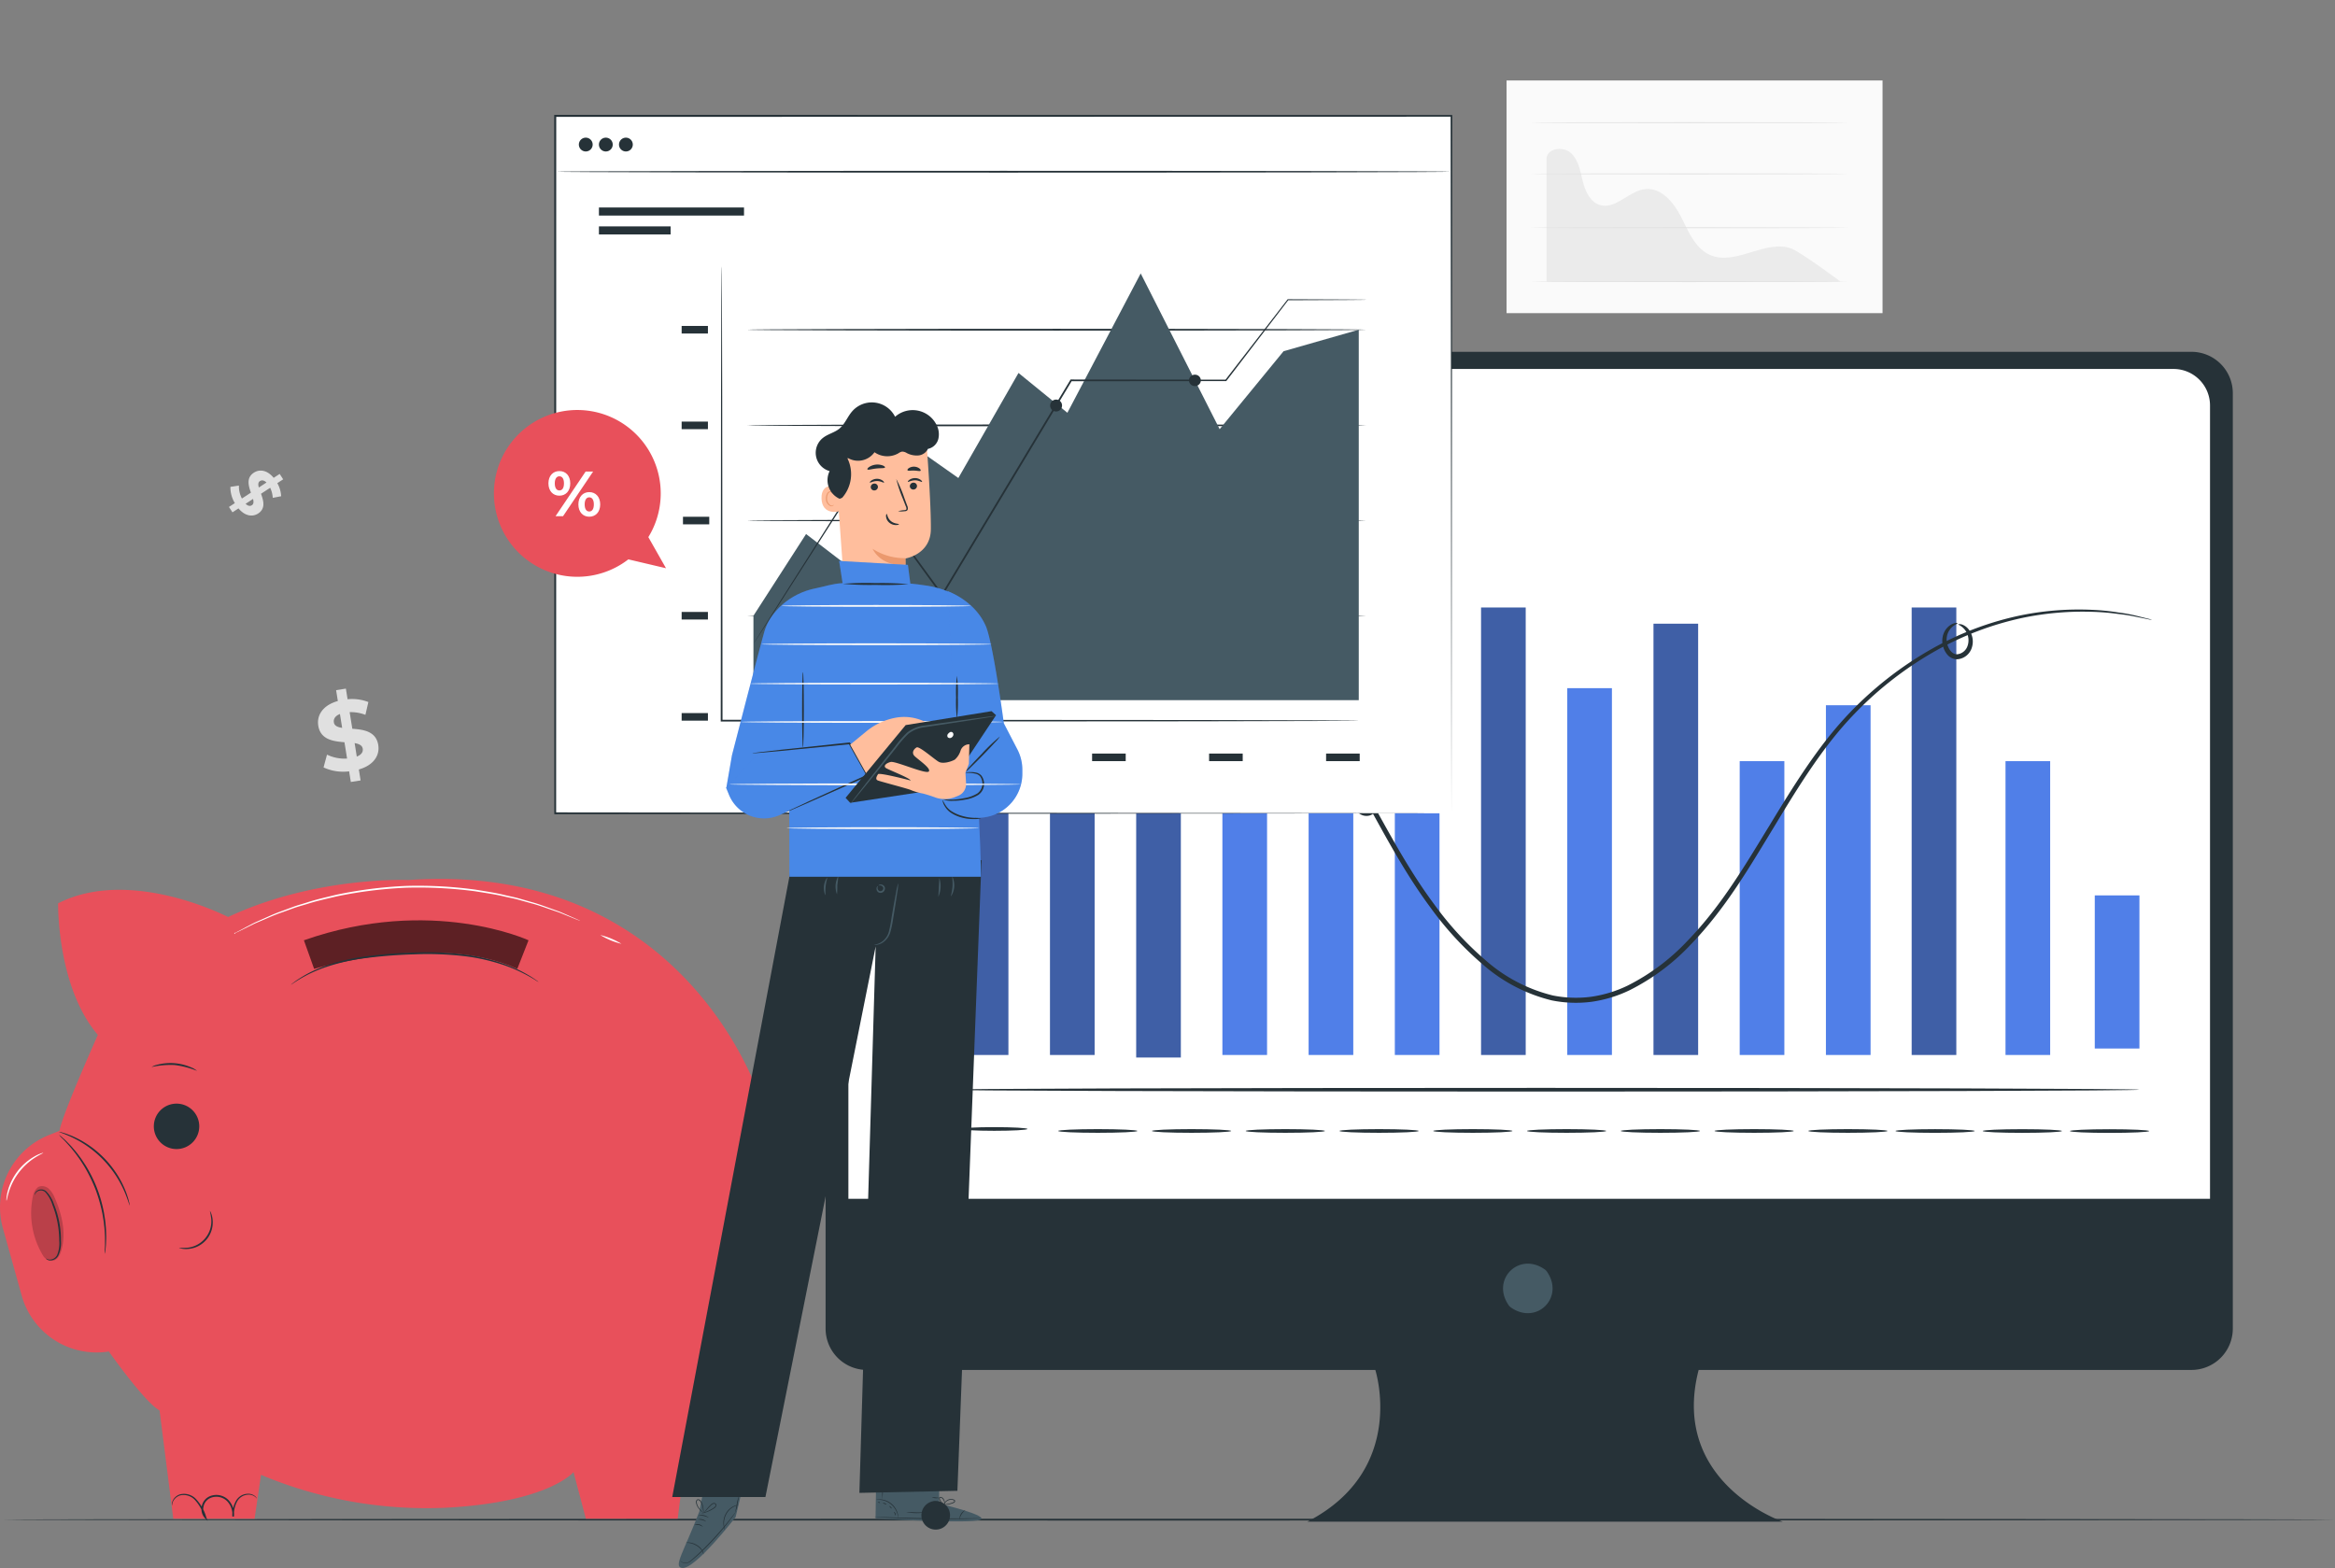 <?xml version="1.0" encoding="UTF-8" standalone="no"?>
<svg
   xmlns:dc="http://purl.org/dc/elements/1.1/"
   xmlns:cc="http://creativecommons.org/ns#"
   xmlns:rdf="http://www.w3.org/1999/02/22-rdf-syntax-ns#"
   xmlns:svg="http://www.w3.org/2000/svg"
   xmlns="http://www.w3.org/2000/svg"
   xmlns:sodipodi="http://sodipodi.sourceforge.net/DTD/sodipodi-0.dtd"
   xmlns:inkscape="http://www.inkscape.org/namespaces/inkscape"
   width="620.074"
   height="416.45"
   viewBox="0 0 620.074 416.45"
   version="1.1"
   id="svg11933"
   sodipodi:docname="register.svg"
   inkscape:version="0.92.4 (5da689c313, 2019-01-14)">
  <rect x="0" y="0" width="620.074" height="416.45" fill="#808080" stroke="none"/>
  <defs
     id="defs11937" />
  <sodipodi:namedview
     pagecolor="#ffffff"
     bordercolor="#666666"
     borderopacity="1"
     objecttolerance="10"
     gridtolerance="10"
     guidetolerance="10"
     inkscape:pageopacity="0"
     inkscape:pageshadow="2"
     inkscape:window-width="1366"
     inkscape:window-height="705"
     id="namedview11935"
     showgrid="false"
     showguides="true"
     inkscape:zoom="0.69333812"
     inkscape:cx="447.52571"
     inkscape:cy="291.28308"
     inkscape:window-x="-8"
     inkscape:window-y="-8"
     inkscape:window-maximized="1"
     inkscape:current-layer="svg11933" />
  <g
     transform="translate(-39.094 -33.265)"
     id="g11931">
    <g
       transform="translate(99.891 30.335)"
       id="g11301">
      <g
         transform="translate(299.472 13.159)"
         id="g11287" />
      <g
         transform="translate(420.238 13.118)"
         id="g11291" />
      <g
         transform="translate(23.651 185.814)"
         id="g11295">
        <path
           d="M141.344,252.939l.466,2.906-2.594.415-.453-2.827a12.45,12.45,0,0,1-6.791-1.041l.919-3.393a10.6,10.6,0,0,0,5.328,1.036l-.694-4.332c-2.992-.238-6.362-.684-6.956-4.394-.44-2.749,1.18-5.43,5.2-6.553l-.461-2.88,2.594-.416.453,2.829a11.885,11.885,0,0,1,5.519.738l-.786,3.4a10.789,10.789,0,0,0-4.185-.714l.707,4.411c2.987.213,6.305.667,6.891,4.325C146.937,249.144,145.338,251.794,141.344,252.939Zm-4.429-11.051-.591-3.683c-1.324.531-1.748,1.371-1.611,2.227C134.858,241.34,135.715,241.708,136.915,241.888Zm5.463,5.539c-.146-.909-.977-1.28-2.154-1.492l.573,3.58C142.048,249.022,142.511,248.256,142.378,247.426Z"
           transform="translate(-130.499 -231.459)"
           fill="#e0e0e0"
           id="path11293" />
      </g>
      <g
         transform="translate(0 127.92)"
         id="g11299">
        <path
           d="M107.436,178.831l-1.6,1.045-.931-1.433,1.561-1.016a8.1,8.1,0,0,1-1.176-4.313l2.261-.35a6.894,6.894,0,0,0,.792,3.441l2.392-1.558c-.649-1.841-1.274-3.963.774-5.3,1.519-.989,3.54-.734,5.271,1.362l1.591-1.036.932,1.433-1.561,1.016a7.726,7.726,0,0,1,1.019,3.477l-2.228.431a6.992,6.992,0,0,0-.682-2.677l-2.435,1.586c.663,1.832,1.27,3.925-.749,5.239C111.17,181.153,109.172,180.9,107.436,178.831Zm5.4-5.553,2.033-1.325c-.666-.647-1.277-.677-1.75-.37C112.619,171.909,112.625,172.516,112.836,173.278Zm-1.849,4.711c.5-.326.5-.918.317-1.675l-1.977,1.287C109.951,178.214,110.528,178.287,110.987,177.988Z"
           transform="translate(-104.9 -168.795)"
           fill="#e0e0e0"
           id="path11297" />
      </g>
    </g>
    <g
       transform="translate(39.692 436.622)"
       id="g11313">
      <g
         transform="translate(0)"
         id="g11311">
        <g
           transform="translate(0 0.24)"
           id="g11305">
          <line
             x2="619.476"
             fill="#263238"
             id="line11303" />
        </g>
        <g
           transform="translate(0)"
           id="g11309">
          <path
             d="M659.217,470.338c0,.133-138.685.241-309.723.241-171.1,0-309.752-.108-309.752-.241s138.656-.24,309.752-.24C520.532,470.1,659.217,470.205,659.217,470.338Z"
             transform="translate(-39.742 -470.098)"
             fill="#263238"
             id="path11307" />
        </g>
      </g>
    </g>
    <g
       transform="translate(186.266 63.766)"
       id="g11577">
      <g
         transform="translate(0 0)"
         id="g11575">
        <g
           transform="translate(72.067 62.938)"
           id="g11325">
          <path
             d="M639.114,134.644H287.376A10.979,10.979,0,0,0,276.4,145.623v248.44a10.979,10.979,0,0,0,10.979,10.98h135s8.587,26.554-18.033,40.293H530.569s-30.056-10.3-22.327-40.293H639.115a10.98,10.98,0,0,0,10.979-10.979V145.623A10.98,10.98,0,0,0,639.114,134.644Z"
             transform="translate(-276.397 -134.644)"
             fill="#263238"
             id="path11315" />
          <g
             transform="translate(179.906 242.174)"
             id="g11319">
            <path
               d="M482.765,398.869c4.785,6.838-2.7,14.327-9.544,9.543a2.407,2.407,0,0,1-.588-.589c-4.772-6.837,2.708-14.316,9.543-9.542A2.39,2.39,0,0,1,482.765,398.869Z"
               transform="translate(-471.126 -396.772)"
               fill="#455a64"
               id="path11317" />
          </g>
          <g
             transform="translate(6.056 4.552)"
             id="g11323">
            <path
               d="M9.7,0h342.19a9.7,9.7,0,0,1,9.7,9.7V220.4a0,0,0,0,1,0,0H0a0,0,0,0,1,0,0V9.7A9.7,9.7,0,0,1,9.7,0Z"
               fill="#fff"
               id="path11321" />
          </g>
        </g>
        <g
           transform="translate(95.217 90.217)"
           id="g11453">
          <g
             transform="translate(13.542 27.028)"
             id="g11329">
            <rect
               width="11.86"
               height="132.444"
               fill="#507fe8"
               id="rect11327"
               style="fill:#3f5fa6;fill-opacity:1" />
          </g>
          <g
             transform="translate(36.437 72.011)"
             id="g11333">
            <rect
               width="11.859"
               height="87.461"
               fill="#507fe8"
               id="rect11331"
               style="fill:#3f5fa6;fill-opacity:1" />
          </g>
          <g
             transform="translate(59.332 43.49)"
             id="g11337">
            <rect
               width="11.86"
               height="116.655"
               fill="#507fe8"
               id="rect11335"
               style="fill:#3f5fa6;fill-opacity:1" />
          </g>
          <g
             transform="translate(82.227 32.142)"
             id="g11341">
            <rect
               width="11.86"
               height="127.33"
               fill="#507fe8"
               id="rect11339" />
          </g>
          <g
             transform="translate(105.123 74.703)"
             id="g11345">
            <rect
               width="11.859"
               height="84.769"
               fill="#507fe8"
               id="rect11343" />
          </g>
          <g
             transform="translate(128.018 91.328)"
             id="g11349">
            <rect
               width="11.86"
               height="68.144"
               fill="#507fe8"
               id="rect11347" />
          </g>
          <g
             transform="translate(150.913 40.622)"
             id="g11353">
            <rect
               width="11.86"
               height="118.85"
               fill="#507fe8"
               id="rect11351"
               style="fill:#3f5fa6;fill-opacity:1" />
          </g>
          <g
             transform="translate(173.809 62.049)"
             id="g11357">
            <rect
               width="11.859"
               height="97.423"
               fill="#507fe8"
               id="rect11355" />
          </g>
          <g
             transform="translate(196.704 44.927)"
             id="g11361">
            <rect
               width="11.86"
               height="114.545"
               fill="#507fe8"
               id="rect11359"
               style="fill:#3f5fa6;fill-opacity:1" />
          </g>
          <g
             transform="translate(219.6 81.434)"
             id="g11365">
            <rect
               width="11.859"
               height="78.038"
               fill="#507fe8"
               id="rect11363" />
          </g>
          <g
             transform="translate(265.266 40.622)"
             id="g11369">
            <rect
               width="11.859"
               height="118.85"
               fill="#507fe8"
               id="rect11367"
               style="fill:#3f5fa6;fill-opacity:1" />
          </g>
          <g
             transform="translate(313.891 117.088)"
             id="g11373">
            <rect
               width="11.86"
               height="40.667"
               fill="#507fe8"
               id="rect11371" />
          </g>
          <g
             transform="translate(290.188 81.434)"
             id="g11377">
            <rect
               width="11.86"
               height="78.038"
               fill="#507fe8"
               id="rect11375" />
          </g>
          <g
             transform="translate(242.495 66.585)"
             id="g11381">
            <rect
               width="11.859"
               height="92.887"
               fill="#507fe8"
               id="rect11379" />
          </g>
          <g
             transform="translate(20.111 41.177)"
             id="g11385">
            <path
               d="M632.2,211.475a6.229,6.229,0,0,1-1.041-.167l-3.017-.619a46.879,46.879,0,0,0-4.937-.784,61.333,61.333,0,0,0-6.791-.567,78.482,78.482,0,0,0-18.563,1.6,81.869,81.869,0,0,0-23.031,8.718,94.227,94.227,0,0,0-23.32,18.568c-7.268,7.965-13.394,17.8-19.656,28.217-6.328,10.349-12.763,21.592-22.086,31.218a57.823,57.823,0,0,1-16.275,12.172,34.2,34.2,0,0,1-10.031,3.066,32.422,32.422,0,0,1-10.637-.358,43.391,43.391,0,0,1-18.522-9.715,86.438,86.438,0,0,1-13.72-14.972c-7.959-10.718-13.618-22.272-19.671-32.795-5.974-10.558-12.12-20.429-19.648-28.135a53.379,53.379,0,0,0-12.149-9.556,51.34,51.34,0,0,0-6.564-3.186,52.33,52.33,0,0,0-6.7-1.984,48.623,48.623,0,0,0-24.351.681,54.917,54.917,0,0,0-16.711,8.036A61.083,61.083,0,0,0,326,228.775c-.864.975-1.541,1.737-2.043,2.3a6.226,6.226,0,0,1-.734.758,6.175,6.175,0,0,1,.627-.844l1.949-2.4a57.03,57.03,0,0,1,8.672-8.107,54.643,54.643,0,0,1,16.812-8.332,49.174,49.174,0,0,1,24.758-.883c9.119,1.816,18.406,7.055,26,14.873,7.677,7.795,13.9,17.732,19.923,28.3,6.1,10.538,11.77,22.046,19.653,32.625a85.47,85.47,0,0,0,13.524,14.737,42.169,42.169,0,0,0,17.947,9.426,31.143,31.143,0,0,0,10.178.345,32.909,32.909,0,0,0,9.652-2.948,56.65,56.65,0,0,0,15.906-11.885c9.186-9.453,15.616-20.606,21.973-30.945,6.292-10.4,12.495-20.292,19.888-28.324a94.6,94.6,0,0,1,23.68-18.648,81.875,81.875,0,0,1,23.333-8.623,77.249,77.249,0,0,1,18.736-1.385,58.782,58.782,0,0,1,6.824.692,42.8,42.8,0,0,1,4.937.914l3,.749A6.123,6.123,0,0,1,632.2,211.475Z"
               transform="translate(-323.222 -208.74)"
               fill="#263238"
               id="path11383" />
          </g>
          <path
             d="M301.942,332.866c-.27,0-.488-37.766-.488-84.344,0-46.594.218-84.353.488-84.353s.487,37.759.487,84.353C302.429,295.1,302.211,332.866,301.942,332.866Z"
             transform="translate(-301.454 -164.17)"
             fill="#263238"
             id="path11387" />
          <g
             transform="translate(7.926 168.21)"
             id="g11391">
            <path
               d="M627.857,346.726c0,.27-71.152.488-158.9.488-87.781,0-158.92-.218-158.92-.488s71.139-.487,158.92-.487C556.7,346.239,627.857,346.457,627.857,346.726Z"
               transform="translate(-310.033 -346.239)"
               fill="#263238"
               id="path11389" />
          </g>
          <g
             transform="translate(12.856 178.635)"
             id="g11395">
            <path
               d="M332.971,358.01c0,.269-3.94.487-8.8.487s-8.8-.218-8.8-.487,3.94-.487,8.8-.487S332.971,357.741,332.971,358.01Z"
               transform="translate(-315.369 -357.523)"
               fill="#263238"
               id="path11393" />
          </g>
          <g
             transform="translate(38.614 179.165)"
             id="g11399">
            <path
               d="M364.287,358.585c0,.269-4.71.487-10.518.487s-10.518-.218-10.518-.487,4.709-.488,10.518-.488S364.287,358.316,364.287,358.585Z"
               transform="translate(-343.25 -358.097)"
               fill="#263238"
               id="path11397" />
          </g>
          <g
             transform="translate(63.515 179.165)"
             id="g11403">
            <path
               d="M391.238,358.585c0,.269-4.71.487-10.517.487s-10.518-.218-10.518-.487,4.708-.488,10.518-.488S391.238,358.316,391.238,358.585Z"
               transform="translate(-370.202 -358.097)"
               fill="#263238"
               id="path11401" />
          </g>
          <g
             transform="translate(88.414 179.165)"
             id="g11407">
            <path
               d="M418.189,358.585c0,.269-4.709.487-10.517.487s-10.518-.218-10.518-.487,4.708-.488,10.518-.488S418.189,358.316,418.189,358.585Z"
               transform="translate(-397.153 -358.097)"
               fill="#263238"
               id="path11405" />
          </g>
          <g
             transform="translate(113.314 179.165)"
             id="g11411">
            <path
               d="M445.141,358.585c0,.269-4.71.487-10.517.487s-10.519-.218-10.519-.487,4.709-.488,10.519-.488S445.141,358.316,445.141,358.585Z"
               transform="translate(-424.104 -358.097)"
               fill="#263238"
               id="path11409" />
          </g>
          <g
             transform="translate(138.214 179.165)"
             id="g11415">
            <path
               d="M472.092,358.585c0,.269-4.709.487-10.517.487s-10.518-.218-10.518-.487,4.708-.488,10.518-.488S472.092,358.316,472.092,358.585Z"
               transform="translate(-451.056 -358.097)"
               fill="#263238"
               id="path11413" />
          </g>
          <g
             transform="translate(163.113 179.165)"
             id="g11419">
            <path
               d="M499.043,358.585c0,.269-4.709.487-10.517.487s-10.518-.218-10.518-.487,4.709-.488,10.518-.488S499.043,358.316,499.043,358.585Z"
               transform="translate(-478.007 -358.097)"
               fill="#263238"
               id="path11417" />
          </g>
          <g
             transform="translate(188.014 179.165)"
             id="g11423">
            <path
               d="M525.995,358.585c0,.269-4.709.487-10.517.487s-10.518-.218-10.518-.487,4.708-.488,10.518-.488S525.995,358.316,525.995,358.585Z"
               transform="translate(-504.959 -358.097)"
               fill="#263238"
               id="path11421" />
          </g>
          <g
             transform="translate(212.913 179.165)"
             id="g11427">
            <path
               d="M552.946,358.585c0,.269-4.709.487-10.517.487s-10.518-.218-10.518-.487,4.709-.488,10.518-.488S552.946,358.316,552.946,358.585Z"
               transform="translate(-531.91 -358.097)"
               fill="#263238"
               id="path11425" />
          </g>
          <g
             transform="translate(237.813 179.165)"
             id="g11431">
            <path
               d="M579.9,358.585c0,.269-4.71.487-10.517.487s-10.519-.218-10.519-.487,4.709-.488,10.519-.488S579.9,358.316,579.9,358.585Z"
               transform="translate(-558.861 -358.097)"
               fill="#263238"
               id="path11429" />
          </g>
          <g
             transform="translate(260.972 179.173)"
             id="g11435">
            <path
               d="M604.965,358.594c0,.269-4.71.487-10.517.487s-10.519-.218-10.519-.487,4.709-.488,10.519-.488S604.965,358.325,604.965,358.594Z"
               transform="translate(-583.928 -358.106)"
               fill="#263238"
               id="path11433" />
          </g>
          <g
             transform="translate(284.131 179.182)"
             id="g11439">
            <path
               d="M630.032,358.6c0,.269-4.71.487-10.517.487S609,358.872,609,358.6s4.708-.487,10.518-.487S630.032,358.334,630.032,358.6Z"
               transform="translate(-608.996 -358.116)"
               fill="#263238"
               id="path11437" />
          </g>
          <g
             transform="translate(307.29 179.191)"
             id="g11443">
            <path
               d="M655.1,358.612c0,.269-4.709.488-10.517.488s-10.518-.219-10.518-.488,4.708-.487,10.518-.487S655.1,358.343,655.1,358.612Z"
               transform="translate(-634.063 -358.125)"
               fill="#263238"
               id="path11441" />
          </g>
          <g
             transform="translate(116.874 88.118)"
             id="g11447">
            <path
               d="M432.618,260.12c.01-.2,1.455.3,1.918,2.292a4.879,4.879,0,0,1-.367,3.418,2.962,2.962,0,0,1-1.729,1.461,3.138,3.138,0,0,1-2.41-.285,4.031,4.031,0,0,1-2.059-3.779,4.2,4.2,0,0,1,1.652-3.054,2.724,2.724,0,0,1,2.266-.559c.55.165.738.431.7.49-.057.182-1.2-.365-2.363.789a3.465,3.465,0,0,0-1.033,2.385,2.91,2.91,0,0,0,1.47,2.561,1.739,1.739,0,0,0,2.449-.621,4.323,4.323,0,0,0,.5-2.638A5.984,5.984,0,0,0,432.618,260.12Z"
               transform="translate(-427.958 -259.549)"
               fill="#263238"
               id="path11445" />
          </g>
          <g
             transform="translate(273.404 44.724)"
             id="g11451">
            <path
               d="M601.6,213.006c0-.074.372-.2,1.027,0a3.976,3.976,0,0,1,2.117,1.832,5.243,5.243,0,0,1,.524,4.157,4.379,4.379,0,0,1-4.058,3.243,3.5,3.5,0,0,1-2.583-1.348,5.588,5.588,0,0,1-1.091-2.307,5.3,5.3,0,0,1,.669-4.124c1.458-2.066,3.264-1.96,3.2-1.808.087.193-1.422.484-2.391,2.287a4.586,4.586,0,0,0-.288,3.355c.313,1.22,1.252,2.612,2.528,2.62a3.255,3.255,0,0,0,2.855-2.3,4.527,4.527,0,0,0-.192-3.342A4.789,4.789,0,0,0,601.6,213.006Z"
               transform="translate(-597.384 -212.579)"
               fill="#263238"
               id="path11449" />
          </g>
        </g>
        <g
           transform="translate(0.269 0.269)"
           id="g11457">
          <rect
             width="238"
             height="185.229"
             fill="#fff"
             id="rect11455" />
        </g>
        <path
           d="M436.661,252.019c0-1.849-.088-73.449-.222-185.229l.222.222-237.98.047h-.02l.269-.269c-.009,66.767-.018,129.918-.027,185.228l-.242-.241,238,.242-238,.241h-.241v-.243c-.008-55.311-.018-118.461-.028-185.228v-.27h.289l237.98.047h.223v.223C436.75,178.57,436.664,250.171,436.661,252.019Z"
           transform="translate(-198.392 -66.52)"
           fill="#263238"
           id="path11459" />
        <g
           transform="translate(11.878 24.605)"
           id="g11553">
          <rect
             width="38.528"
             height="2.144"
             fill="#263238"
             id="rect11461" />
          <g
             transform="translate(0 5.017)"
             id="g11465">
            <rect
               width="19.039"
               height="2.144"
               fill="#263238"
               id="rect11463" />
          </g>
          <g
             transform="translate(21.966 15.647)"
             id="g11551">
            <g
               transform="translate(0 118.632)"
               id="g11469">
              <rect
                 width="6.979"
                 height="2.011"
                 fill="#263238"
                 id="rect11467" />
            </g>
            <g
               transform="translate(15.789 129.384)"
               id="g11473">
              <rect
                 width="8.925"
                 height="2.011"
                 fill="#263238"
                 id="rect11471" />
            </g>
            <g
               transform="translate(46.858 129.384)"
               id="g11477">
              <rect
                 width="8.925"
                 height="2.011"
                 fill="#263238"
                 id="rect11475" />
            </g>
            <g
               transform="translate(77.928 129.384)"
               id="g11481">
              <rect
                 width="8.925"
                 height="2.011"
                 fill="#263238"
                 id="rect11479" />
            </g>
            <g
               transform="translate(108.998 129.384)"
               id="g11485">
              <rect
                 width="8.925"
                 height="2.011"
                 fill="#263238"
                 id="rect11483" />
            </g>
            <g
               transform="translate(140.067 129.384)"
               id="g11489">
              <rect
                 width="8.925"
                 height="2.011"
                 fill="#263238"
                 id="rect11487" />
            </g>
            <g
               transform="translate(171.137 129.384)"
               id="g11493">
              <rect
                 width="8.925"
                 height="2.011"
                 fill="#263238"
                 id="rect11491" />
            </g>
            <g
               transform="translate(0 91.772)"
               id="g11497">
              <rect
                 width="6.979"
                 height="2.011"
                 fill="#263238"
                 id="rect11495" />
            </g>
            <g
               transform="translate(0 41.218)"
               id="g11501">
              <rect
                 width="6.979"
                 height="2.011"
                 fill="#263238"
                 id="rect11499" />
            </g>
            <g
               transform="translate(0 15.813)"
               id="g11505">
              <rect
                 width="6.979"
                 height="2.011"
                 fill="#263238"
                 id="rect11503" />
            </g>
            <g
               transform="translate(0.354 66.495)"
               id="g11509">
              <rect
                 width="6.979"
                 height="2.011"
                 fill="#263238"
                 id="rect11507" />
            </g>
            <g
               transform="translate(10.381)"
               id="g11513">
              <path
                 d="M415.691,230.731s-.253.017-.747.025l-2.2.024-8.444.045-31.057.077-102.465.07-24.282,0h-.237v-.237c.032-34.269.06-64.424.08-86.028.03-10.787.055-19.436.072-25.4.018-2.967.031-5.266.041-6.839.009-.77.017-1.358.021-1.77s.022-.6.022-.6.015.2.022.6.012,1,.022,1.77c.009,1.572.023,3.871.041,6.839.017,5.968.041,14.617.071,25.4.02,21.6.049,51.759.081,86.028l-.237-.237,24.282,0,102.465.07,31.057.077,8.444.045,2.2.024C415.438,230.715,415.691,230.731,415.691,230.731Z"
                 transform="translate(-246.261 -110.088)"
                 fill="#263238"
                 id="path11511" />
            </g>
            <g
               transform="translate(17.37 67.26)"
               id="g11517">
              <path
                 d="M418.233,183.13c0,.133-36.806.24-82.2.24-45.41,0-82.209-.107-82.209-.24s36.8-.24,82.209-.24C381.426,182.89,418.233,183,418.233,183.13Z"
                 transform="translate(-253.825 -182.89)"
                 fill="#263238"
                 id="path11515" />
            </g>
            <g
               transform="translate(17.37 41.983)"
               id="g11521">
              <path
                 d="M418.233,155.77c0,.133-36.806.241-82.2.241-45.41,0-82.209-.108-82.209-.241s36.8-.24,82.209-.24C381.426,155.53,418.233,155.638,418.233,155.77Z"
                 transform="translate(-253.825 -155.53)"
                 fill="#263238"
                 id="path11519" />
            </g>
            <g
               transform="translate(17.37 16.578)"
               id="g11525">
              <path
                 d="M418.233,128.272c0,.133-36.806.24-82.2.24-45.41,0-82.209-.107-82.209-.24s36.8-.24,82.209-.24C381.426,128.032,418.233,128.139,418.233,128.272Z"
                 transform="translate(-253.825 -128.032)"
                 fill="#263238"
                 id="path11523" />
            </g>
            <g
               transform="translate(17.37 92.537)"
               id="g11529">
              <path
                 d="M418.233,210.49c0,.132-36.806.24-82.2.24-45.41,0-82.209-.108-82.209-.24s36.8-.241,82.209-.241C381.426,210.249,418.233,210.357,418.233,210.49Z"
                 transform="translate(-253.825 -210.249)"
                 fill="#263238"
                 id="path11527" />
            </g>
            <g
               transform="translate(19.065 1.864)"
               id="g11533">
              <path
                 d="M255.66,225.446V203.019l13.977-21.7,9.485,7.277,19.469-30.242,11.482,8.087,15.976-27.9,12.98,10.574,19.469-37.01,20.967,41.365,16.974-20.7,19.968-5.714v98.386Z"
                 transform="translate(-255.66 -112.106)"
                 fill="#455a64"
                 id="path11531" />
            </g>
            <g
               transform="translate(19.065 8.721)"
               id="g11537">
              <path
                 d="M418.372,119.662s-.118.013-.352.018l-1.04.018-4.052.034-15.323.063.105-.052-16.435,21.449-.057.074h-.094l-41.11.042.2-.113-17.287,28.773L305.96,198.175l-.18.3-.206-.283L283.3,167.579l.323-.01L263.33,199.235l-5.649,8.76q-.973,1.492-1.494,2.289c-.34.516-.527.773-.527.773s.153-.279.478-.806l1.445-2.32,5.558-8.818,20.147-31.757.154-.242.17.233c6.656,9.109,14.189,19.42,22.336,30.571l-.385.017,16.951-28.215,17.3-28.762.067-.113h.131l41.11.042-.151.074,16.525-21.38.041-.053h.066l15.323.062,4.052.035,1.04.018C418.254,119.65,418.372,119.662,418.372,119.662Z"
                 transform="translate(-255.66 -119.528)"
                 fill="#263238"
                 id="path11535" />
            </g>
            <g
               transform="translate(50.443 62.326)"
               id="g11541">
              <path
                 d="M292.777,179.068a1.578,1.578,0,1,1-1.577-1.519A1.548,1.548,0,0,1,292.777,179.068Z"
                 transform="translate(-289.623 -177.549)"
                 fill="#263238"
                 id="path11539" />
            </g>
            <g
               transform="translate(97.861 35.374)"
               id="g11545">
              <path
                 d="M344.1,149.895a1.579,1.579,0,1,1-1.578-1.518A1.549,1.549,0,0,1,344.1,149.895Z"
                 transform="translate(-340.948 -148.377)"
                 fill="#263238"
                 id="path11543" />
            </g>
            <g
               transform="translate(134.724 28.752)"
               id="g11549">
              <ellipse
                 cx="1.577"
                 cy="1.519"
                 rx="1.577"
                 ry="1.519"
                 fill="#263238"
                 id="ellipse11547" />
            </g>
          </g>
        </g>
        <g
           transform="translate(6.549 6.061)"
           id="g11565">
          <path
             d="M209.145,74.912a1.832,1.832,0,1,1-1.832-1.832A1.832,1.832,0,0,1,209.145,74.912Z"
             transform="translate(-205.481 -73.08)"
             fill="#263238"
             id="path11555" />
          <g
             transform="translate(5.328)"
             id="g11559">
            <path
               d="M214.913,74.912a1.833,1.833,0,1,1-1.833-1.832A1.832,1.832,0,0,1,214.913,74.912Z"
               transform="translate(-211.248 -73.08)"
               fill="#263238"
               id="path11557" />
          </g>
          <g
             transform="translate(10.657)"
             id="g11563">
            <path
               d="M220.68,74.912a1.832,1.832,0,1,1-1.832-1.832A1.832,1.832,0,0,1,220.68,74.912Z"
               transform="translate(-217.016 -73.08)"
               fill="#263238"
               id="path11561" />
          </g>
        </g>
        <g
           transform="translate(0.535 14.863)"
           id="g11573">
          <g
             transform="translate(0 0.241)"
             id="g11569">
            <line
               x2="237.535"
               fill="#263238"
               id="line11567" />
          </g>
          <path
             d="M436.507,82.849c0,.133-53.178.24-118.762.24-65.606,0-118.774-.107-118.774-.24s53.167-.241,118.774-.241C383.328,82.608,436.507,82.716,436.507,82.849Z"
             transform="translate(-198.971 -82.608)"
             fill="#263238"
             id="path11571" />
        </g>
      </g>
    </g>
    <g
       transform="translate(39.094 266.695)"
       id="g11633">
      <path
         d="M39.857,378.923l5,17.914A20.648,20.648,0,0,0,68,411.678h0s9.464,13.468,13.467,15.652l3.64,28.756H106.7l1.707-11.648a113.5,113.5,0,0,0,49.107,8.736c27.332-1.456,33.884-9.464,33.884-9.464l3.276,12.376h24.388l4-31.668s29.848-26.572,22.2-57.511c0,0,21.476-14.66,14.2-35.54l-4.368-1.952s-6.916,12.375-14.2,14.923c0,0-19.591-62.971-93.333-57.875,0,0-24.6-1.092-47.9,9.828,0,0-25.844-13.468-45.136-3.64,0,0-.364,22.2,10.556,34.944,0,0-9.464,21.112-10.192,25.48L52.077,354.2A20.648,20.648,0,0,0,39.857,378.923Z"
         transform="translate(-39.094 -286.169)"
         fill="#507fe8"
         id="path11579"
         style="fill:#e8505b;fill-opacity:1" />
      <g
         transform="translate(40.849 59.678)"
         id="g11583">
        <path
           d="M95.374,356.8a6.032,6.032,0,1,1-6.032-6.033A6.032,6.032,0,0,1,95.374,356.8Z"
           transform="translate(-83.309 -350.764)"
           fill="#263238"
           id="path11581" />
      </g>
      <g
         transform="translate(80.704 10.996)"
         opacity="0.6"
         id="g11587">
        <path
           d="M126.448,303.373l2.712,7.592s32.806-9.761,53.954,0l2.982-7.592S160.339,291.444,126.448,303.373Z"
           transform="translate(-126.448 -298.071)"
           id="path11585" />
      </g>
      <g
         transform="translate(77.288 19.49)"
         id="g11591">
        <path
           d="M188.477,315.15a3.852,3.852,0,0,1-.606-.351c-.384-.248-.963-.6-1.714-1.029a40.962,40.962,0,0,0-6.679-3.028,51.353,51.353,0,0,0-10.589-2.438,84.876,84.876,0,0,0-13.321-.5,130.777,130.777,0,0,0-13.313,1.04,53.864,53.864,0,0,0-10.588,2.465,34.9,34.9,0,0,0-6.636,3.1c-1.487.893-2.247,1.489-2.28,1.443a3.867,3.867,0,0,1,.54-.444,19.47,19.47,0,0,1,1.64-1.158,32.484,32.484,0,0,1,6.621-3.263,52.205,52.205,0,0,1,10.64-2.584,123.951,123.951,0,0,1,13.36-1.082,82.3,82.3,0,0,1,13.394.54,49.891,49.891,0,0,1,10.646,2.558,37.465,37.465,0,0,1,6.659,3.187c.741.46,1.3.835,1.673,1.11A3.783,3.783,0,0,1,188.477,315.15Z"
           transform="translate(-122.751 -307.265)"
           fill="#263238"
           id="path11589" />
      </g>
      <g
         transform="translate(8.277 81.574)"
         opacity="0.2"
         id="g11595">
        <path
           d="M54.34,377.663a6.7,6.7,0,0,0-1.617-2.484,2.576,2.576,0,0,0-2.773-.491h0A3.929,3.929,0,0,0,48.57,376.9a21.8,21.8,0,0,0,2.663,16.066,2.807,2.807,0,0,0,1.874,1.316c1.654.283,2.519-1.227,2.926-2.591C57.407,387.081,56.281,382.065,54.34,377.663Z"
           transform="translate(-48.053 -374.465)"
           id="path11593" />
      </g>
      <g
         transform="translate(15.669 67.975)"
         id="g11599">
        <path
           d="M68.2,391.36a7.637,7.637,0,0,1,.023-1.385c.03-.443.057-.985.044-1.615s.027-1.347-.037-2.138c-.037-.791-.081-1.656-.205-2.579-.079-.928-.267-1.905-.439-2.936a42.068,42.068,0,0,0-1.863-6.534,42.028,42.028,0,0,0-2.991-6.1c-.562-.881-1.076-1.733-1.64-2.475-.526-.769-1.072-1.442-1.574-2.054-.482-.63-.987-1.141-1.4-1.613s-.8-.86-1.114-1.17a7.691,7.691,0,0,1-.944-1.013,7.58,7.58,0,0,1,1.074.877,14.506,14.506,0,0,1,1.179,1.12c.44.458.965.957,1.469,1.579.524.6,1.091,1.272,1.637,2.039.584.74,1.117,1.593,1.7,2.479a36.5,36.5,0,0,1,4.91,12.785c.163,1.046.338,2.037.4,2.977.108.935.134,1.812.149,2.611.042.8-.015,1.522-.034,2.155a14.613,14.613,0,0,1-.127,1.622A7.754,7.754,0,0,1,68.2,391.36Z"
           transform="translate(-56.054 -359.745)"
           fill="#263238"
           id="path11597" />
      </g>
      <g
         transform="translate(15.706 67.174)"
         id="g11603">
        <path
           d="M74.829,378.411c-.094.026-.451-1.527-1.472-3.859a28.518,28.518,0,0,0-2.117-3.925,28.573,28.573,0,0,0-7.517-7.835,28.484,28.484,0,0,0-3.835-2.276c-2.288-1.117-3.823-1.537-3.794-1.631a4.965,4.965,0,0,1,1.087.256,10.491,10.491,0,0,1,1.244.41c.476.185,1.032.369,1.608.657a25.744,25.744,0,0,1,3.942,2.221,27.088,27.088,0,0,1,7.638,7.96,25.773,25.773,0,0,1,2.056,4.031,17.088,17.088,0,0,1,.589,1.634,10.461,10.461,0,0,1,.358,1.26A4.977,4.977,0,0,1,74.829,378.411Z"
           transform="translate(-56.095 -358.878)"
           fill="#263238"
           id="path11601" />
      </g>
      <g
         transform="translate(9.271 82.46)"
         id="g11607">
        <path
           d="M49.161,376.913c0,.03-.176-.428.313-.949a1.861,1.861,0,0,1,1.1-.522,2.039,2.039,0,0,1,1.541.474A8.86,8.86,0,0,1,54.2,379.4a25.035,25.035,0,0,1,1.4,4.739,24.718,24.718,0,0,1,.439,4.921,8.041,8.041,0,0,1-.73,3.99,2.413,2.413,0,0,1-2.407,1.209c-.679-.13-.885-.516-.866-.511a2.307,2.307,0,0,0,.89.325,2.238,2.238,0,0,0,2.09-1.2,8.085,8.085,0,0,0,.58-3.819,26.378,26.378,0,0,0-.469-4.831,26.757,26.757,0,0,0-1.335-4.664,9.023,9.023,0,0,0-1.888-3.382A1.742,1.742,0,0,0,49.6,376.1,1.468,1.468,0,0,0,49.161,376.913Z"
           transform="translate(-49.129 -375.424)"
           fill="#263238"
           id="path11605" />
      </g>
      <g
         transform="translate(47.532 88.177)"
         id="g11611">
        <path
           d="M98.747,381.612c.027-.012.149.176.307.551a6.126,6.126,0,0,1,.409,1.671,7.066,7.066,0,0,1-6.608,7.882,6.116,6.116,0,0,1-1.717-.111c-.4-.09-.6-.178-.6-.206a18.861,18.861,0,0,0,2.279-.021,7.06,7.06,0,0,0,6.3-7.518A18.97,18.97,0,0,0,98.747,381.612Z"
           transform="translate(-90.543 -381.611)"
           fill="#263238"
           id="path11609" />
      </g>
      <g
         transform="translate(40.238 48.902)"
         id="g11615">
        <path
           d="M94.727,341.177a23.57,23.57,0,0,0-5.952-1.549,23.5,23.5,0,0,0-6.127.531,4.917,4.917,0,0,1,1.723-.659,13.714,13.714,0,0,1,8.767.74A4.97,4.97,0,0,1,94.727,341.177Z"
           transform="translate(-82.647 -339.101)"
           fill="#263238"
           id="path11613" />
      </g>
      <g
         transform="translate(62.235 1.81)"
         id="g11619">
        <path
           d="M198.269,297.436a.99.99,0,0,1-.236-.073l-.674-.259-2.571-1.034-1.852-.757c-.685-.26-1.443-.5-2.249-.783-1.621-.538-3.437-1.243-5.523-1.772l-3.247-.911c-1.131-.31-2.335-.528-3.565-.812-2.455-.605-5.131-.979-7.934-1.434a115.385,115.385,0,0,0-18.434-.941,115.448,115.448,0,0,0-18.32,2.288c-2.763.659-5.4,1.227-7.81,2.011-1.207.373-2.39.678-3.5,1.07l-3.173,1.147c-2.042.679-3.8,1.517-5.378,2.171-.783.341-1.522.636-2.185.945l-1.792.891L107.34,300.4l-.653.307a.124.124,0,1,1-.023-.043l.631-.348,2.451-1.3,1.778-.93c.659-.322,1.394-.629,2.174-.982,1.572-.68,3.326-1.542,5.367-2.245l3.174-1.179c1.107-.4,2.292-.718,3.5-1.1,2.409-.8,5.058-1.389,7.831-2.062a112.945,112.945,0,0,1,18.4-2.335,112.977,112.977,0,0,1,18.513.982c2.814.469,5.5.859,7.96,1.485,1.233.293,2.439.521,3.572.842l3.251.944c2.086.551,3.9,1.282,5.516,1.845.8.3,1.56.549,2.24.821l1.841.8,2.54,1.118.655.3A.857.857,0,0,1,198.269,297.436Z"
           transform="translate(-106.457 -288.129)"
           fill="#fff"
           id="path11617" />
      </g>
      <g
         transform="translate(159.419 14.881)"
         id="g11623">
        <path
           d="M217.259,304.635a19.281,19.281,0,0,1-5.609-2.337,19.318,19.318,0,0,1,5.609,2.337Z"
           transform="translate(-211.648 -302.276)"
           fill="#fff"
           id="path11621" />
      </g>
      <g
         transform="translate(1.696 72.744)"
         id="g11627">
        <path
           d="M50.7,364.914c.032.079-.844.431-2.116,1.235a16.688,16.688,0,0,0-6.985,9.109c-.445,1.437-.558,2.375-.643,2.364a1.792,1.792,0,0,1,0-.668,10.336,10.336,0,0,1,.313-1.789,15.121,15.121,0,0,1,7.137-9.309,10.44,10.44,0,0,1,1.646-.768C50.457,364.947,50.684,364.883,50.7,364.914Z"
           transform="translate(-40.929 -364.907)"
           fill="#fff"
           id="path11625" />
      </g>
      <g
         transform="translate(45.632 163.282)"
         id="g11631">
        <path
           d="M111.068,464.187c-.03.022-.161-.225-.552-.522a2.837,2.837,0,0,0-2-.485,3.457,3.457,0,0,0-2.628,1.681,7.494,7.494,0,0,0-.91,4.1l-.422-.019a5.127,5.127,0,0,0-1.355-4.014,4.039,4.039,0,0,0-4.415-.916,3.144,3.144,0,0,0-1.882,2.319,3.067,3.067,0,0,0,.672,2.724l-.379.236a11.7,11.7,0,0,0-2.609-4.748,4.106,4.106,0,0,0-3.841-1.2,3.1,3.1,0,0,0-2.009,1.766,3.874,3.874,0,0,0-.2.987,1.667,1.667,0,0,1,.059-1.038,3.192,3.192,0,0,1,2.068-1.985,4.386,4.386,0,0,1,4.187,1.188,11.846,11.846,0,0,1,2.773,4.875L98,470.158l-.755-.794a3.52,3.52,0,0,1-.806-3.134,3.617,3.617,0,0,1,2.157-2.665,4.5,4.5,0,0,1,4.939,1.033,5.534,5.534,0,0,1,1.442,4.384l-.422-.019a7.746,7.746,0,0,1,1.04-4.29,3.838,3.838,0,0,1,1.365-1.3,3.784,3.784,0,0,1,1.535-.444,2.889,2.889,0,0,1,2.1.63A1.585,1.585,0,0,1,111.068,464.187Z"
           transform="translate(-88.486 -462.905)"
           fill="#263238"
           id="path11629" />
      </g>
    </g>
    <g
       transform="translate(217.612 140.139)"
       id="g11921">
      <g
         transform="translate(1.731 289.344)"
         id="g11673">
        <path
           d="M250.894,462.37l-1.594,6.691s-10.941,14.212-14.316,13.517c-2.212-.456.506-4.163,4.668-14.959l.873-4.459Z"
           transform="translate(-234.195 -462.37)"
           fill="#455a64"
           id="path11635" />
        <g
           transform="translate(0.344 5.083)"
           id="g11639">
          <path
             d="M234.567,480.9a1.411,1.411,0,0,0,.584.56,2.026,2.026,0,0,0,2.094-.291,61.111,61.111,0,0,0,5.445-5.161c2.026-2.126,3.728-4.171,4.925-5.678l1.4-1.8.379-.492a.956.956,0,0,1,.142-.163.813.813,0,0,1-.11.187l-.349.514c-.309.442-.767,1.074-1.35,1.841a70.749,70.749,0,0,1-4.892,5.728,53.426,53.426,0,0,1-5.512,5.141,2.588,2.588,0,0,1-1.235.455,1.8,1.8,0,0,1-.972-.213,1.227,1.227,0,0,1-.46-.427A.609.609,0,0,1,234.567,480.9Z"
             transform="translate(-234.567 -467.872)"
             fill="#263238"
             id="path11637" />
        </g>
        <g
           transform="translate(1.893 13.433)"
           id="g11643">
          <path
             d="M236.244,477.017a1.778,1.778,0,0,1,.9-.1,4.693,4.693,0,0,1,2.062.716,3.773,3.773,0,0,1,1.5,1.584,1.964,1.964,0,0,1,.237.874c-.034.009-.1-.332-.361-.811A4.017,4.017,0,0,0,239.1,477.8a5.2,5.2,0,0,0-1.973-.746C236.59,476.981,236.25,477.051,236.244,477.017Z"
             transform="translate(-236.244 -476.909)"
             fill="#263238"
             id="path11641" />
        </g>
        <g
           transform="translate(11.847 3.469)"
           id="g11647">
          <path
             d="M247.424,472.861a1.059,1.059,0,0,1-.131-.32,5.775,5.775,0,0,1-.215-.917,4.977,4.977,0,0,1,.51-3.043,4.705,4.705,0,0,1,2.212-2.149,3.684,3.684,0,0,1,.9-.279,1.007,1.007,0,0,1,.346-.021,7.625,7.625,0,0,0-1.189.426,4.83,4.83,0,0,0-2.1,2.113,5.146,5.146,0,0,0-.548,2.936C247.3,472.383,247.459,472.852,247.424,472.861Z"
             transform="translate(-247.018 -466.124)"
             fill="#263238"
             id="path11645" />
        </g>
        <g
           transform="translate(15.024 1.135)"
           id="g11651">
          <path
             d="M251.435,463.6c.048.018-.2.952-.4,2.134a7.306,7.306,0,0,1-.57,2.1c-.043-.017.176-.954.376-2.141A7.1,7.1,0,0,1,251.435,463.6Z"
             transform="translate(-250.456 -463.599)"
             fill="#263238"
             id="path11649" />
        </g>
        <g
           transform="translate(5.263 6.113)"
           id="g11655">
          <path
             d="M239.892,469.067a3.29,3.29,0,0,1,2.671.616c-.03.051-.577-.242-1.313-.407S239.9,469.126,239.892,469.067Z"
             transform="translate(-239.892 -468.986)"
             fill="#263238"
             id="path11653" />
        </g>
        <g
           transform="translate(5.039 7.226)"
           id="g11659">
          <path
             d="M239.649,470.3a2.223,2.223,0,0,1,2.219.528c-.033.048-.47-.237-1.083-.378S239.657,470.363,239.649,470.3Z"
             transform="translate(-239.649 -470.192)"
             fill="#263238"
             id="path11657" />
        </g>
        <g
           transform="translate(4.164 8.569)"
           id="g11663">
          <path
             d="M238.7,471.854a1.793,1.793,0,0,1,2.262.514,5.185,5.185,0,0,0-1.08-.479A5.108,5.108,0,0,0,238.7,471.854Z"
             transform="translate(-238.702 -471.645)"
             fill="#263238"
             id="path11661" />
        </g>
        <g
           transform="translate(6.016 2.959)"
           id="g11667">
          <path
             d="M240.707,468.327c-.007-.032.505-.137,1.285-.439a9.81,9.81,0,0,0,1.32-.635c.238-.138.484-.293.727-.465.223-.165.467-.408.459-.666s-.334-.4-.584-.337a1.589,1.589,0,0,0-.676.451c-.4.38-.746.742-1.025,1.054-.559.625-.87,1.044-.894,1.025A1.224,1.224,0,0,1,241.5,468c.132-.2.334-.472.6-.8a14.065,14.065,0,0,1,1.006-1.094,1.734,1.734,0,0,1,.759-.508.638.638,0,0,1,.824.515,1.1,1.1,0,0,1-.543.833,8.716,8.716,0,0,1-2.111,1.074,7.545,7.545,0,0,1-.968.263A1.175,1.175,0,0,1,240.707,468.327Z"
             transform="translate(-240.707 -465.573)"
             fill="#263238"
             id="path11665" />
        </g>
        <g
           transform="translate(4.578 1.975)"
           id="g11671">
          <path
             d="M241.163,468.108a12.363,12.363,0,0,1-.2-1.222,5.12,5.12,0,0,0-.372-1.266,2.724,2.724,0,0,0-.408-.644c-.167-.189-.421-.352-.625-.232s-.234.419-.2.667a3.025,3.025,0,0,0,.213.734,4.211,4.211,0,0,0,.715,1.1c.507.563.9.832.881.861a1.015,1.015,0,0,1-.289-.171,5.1,5.1,0,0,1-.695-.6,4.024,4.024,0,0,1-.778-1.123,3.087,3.087,0,0,1-.239-.784.837.837,0,0,1,.3-.863.726.726,0,0,1,.864.274,2.817,2.817,0,0,1,.431.7,4.775,4.775,0,0,1,.345,1.319c.049.383.064.694.072.908A1.083,1.083,0,0,1,241.163,468.108Z"
             transform="translate(-239.15 -464.508)"
             fill="#263238"
             id="path11669" />
        </g>
      </g>
      <g
         transform="translate(53.753 283.325)"
         id="g11739">
        <g
           transform="translate(0.231)"
           id="g11677">
          <path
             d="M307.629,464.98l.052-8.923-16.714-.2-.213,13.054,1.036.078c4.609.312,23.456,1.261,26.551.364C321.791,468.35,307.629,464.98,307.629,464.98Z"
             transform="translate(-290.753 -455.855)"
             fill="#455a64"
             id="path11675" />
        </g>
        <g
           transform="translate(0 12.66)"
           id="g11681">
          <path
             d="M290.5,469.564a1.56,1.56,0,0,0,.287.035l.825.06,3.036.17c2.564.125,6.11.249,10.027.3s7.467.022,10.033-.033l3.04-.088.826-.038a1.616,1.616,0,0,0,.287-.027,1.456,1.456,0,0,0-.288-.014h-.827l-3.04.023c-2.567.019-6.112.026-10.029-.026s-7.458-.156-10.024-.244l-3.038-.105-.827-.022A1.66,1.66,0,0,0,290.5,469.564Z"
             transform="translate(-290.503 -469.558)"
             fill="#263238"
             id="path11679" />
        </g>
        <g
           transform="translate(22.484 10.815)"
           id="g11685">
          <path
             d="M314.867,470.159a4.411,4.411,0,0,1,1.636-2.592,2.7,2.7,0,0,0-1.636,2.592Z"
             transform="translate(-314.839 -467.561)"
             fill="#263238"
             id="path11683" />
        </g>
        <g
           transform="translate(17.603 9.466)"
           id="g11689">
          <path
             d="M309.564,467.483c.047.031.286-.254.536-.635s.412-.715.365-.746-.286.254-.535.635S309.518,467.453,309.564,467.483Z"
             transform="translate(-309.557 -466.101)"
             fill="#263238"
             id="path11687" />
        </g>
        <g
           transform="translate(16.263 9.185)"
           id="g11693">
          <path
             d="M308.11,466.727c.037.042.3-.131.595-.386s.5-.5.46-.538-.3.13-.594.385S308.074,466.685,308.11,466.727Z"
             transform="translate(-308.106 -465.797)"
             fill="#263238"
             id="path11691" />
        </g>
        <g
           transform="translate(15.432 8.444)"
           id="g11697">
          <path
             d="M307.206,465.077a3.8,3.8,0,1,0,.876-.08A1.971,1.971,0,0,0,307.206,465.077Z"
             transform="translate(-307.206 -464.995)"
             fill="#263238"
             id="path11695" />
        </g>
        <g
           transform="translate(15.152 7.394)"
           id="g11701">
          <path
             d="M306.9,463.875a2.455,2.455,0,0,0,1.975.175,81.005,81.005,0,0,1-1.975-.175Z"
             transform="translate(-306.903 -463.859)"
             fill="#263238"
             id="path11699" />
        </g>
        <g
           transform="translate(18.197 7.921)"
           id="g11705">
          <path
             d="M310.2,465.9a3.086,3.086,0,0,0,1.074.007,6.356,6.356,0,0,0,1.147-.237,3.2,3.2,0,0,0,.658-.261.582.582,0,0,0,.27-.331.422.422,0,0,0-.157-.431,1.969,1.969,0,0,0-2.443.546,1.9,1.9,0,0,0-.359.711.6.6,0,0,0-.031.29,3.007,3.007,0,0,1,.5-.91,1.935,1.935,0,0,1,.925-.585,1.669,1.669,0,0,1,1.279.1c.169.128.1.329-.091.439a3.244,3.244,0,0,1-.607.25,7.457,7.457,0,0,1-1.111.274C310.609,465.876,310.2,465.872,310.2,465.9Z"
             transform="translate(-310.199 -464.429)"
             fill="#263238"
             id="path11703" />
        </g>
        <g
           transform="translate(17.094 7.362)"
           id="g11709">
          <path
             d="M310.385,465.916a1.056,1.056,0,0,0,.134-.745,1.766,1.766,0,0,0-.284-.788,1.08,1.08,0,0,0-.887-.559.427.427,0,0,0-.337.491,1.18,1.18,0,0,0,.176.482,3.24,3.24,0,0,0,.5.657,1.566,1.566,0,0,0,.609.443c.019-.026-.212-.2-.5-.54a3.729,3.729,0,0,1-.441-.65c-.145-.228-.241-.637.03-.683.269-.023.54.249.7.465a1.751,1.751,0,0,1,.295.7A3.832,3.832,0,0,1,310.385,465.916Z"
             transform="translate(-309.005 -463.824)"
             fill="#263238"
             id="path11707" />
        </g>
        <g
           transform="translate(0.4 7.997)"
           id="g11713">
          <path
             d="M290.936,464.612c0,.038.479-.04,1.233.059a5.235,5.235,0,0,1,4.333,3.545c.246.72.265,1.2.3,1.2a.935.935,0,0,0,0-.337,4.366,4.366,0,0,0-.17-.9,5.08,5.08,0,0,0-4.454-3.644,4.375,4.375,0,0,0-.919.012A.97.97,0,0,0,290.936,464.612Z"
             transform="translate(-290.936 -464.511)"
             fill="#263238"
             id="path11711" />
        </g>
        <g
           transform="translate(1.999 1.165)"
           id="g11717">
          <path
             d="M292.888,457.116a58.065,58.065,0,0,0-.174,6.867,58.078,58.078,0,0,0,.174-6.867Z"
             transform="translate(-292.667 -457.116)"
             fill="#263238"
             id="path11715" />
        </g>
        <g
           transform="translate(8.417 11.375)"
           id="g11721">
          <path
             d="M299.613,468.185a13.729,13.729,0,0,0,4.884.109c0-.059-1.1-.006-2.442-.038S299.62,468.126,299.613,468.185Z"
             transform="translate(-299.613 -468.167)"
             fill="#263238"
             id="path11719" />
        </g>
        <g
           transform="translate(5.133 11.34)"
           id="g11725">
          <path
             d="M296.067,468.135c-.042.041.086.233.195.484s.166.475.224.472.09-.263-.038-.553S296.1,468.1,296.067,468.135Z"
             transform="translate(-296.059 -468.129)"
             fill="#263238"
             id="path11723" />
        </g>
        <g
           transform="translate(3.918 9.786)"
           id="g11729">
          <path
             d="M294.752,466.455c-.041.039.066.214.236.392s.342.29.383.251-.066-.214-.237-.392S294.793,466.417,294.752,466.455Z"
             transform="translate(-294.744 -466.448)"
             fill="#263238"
             id="path11727" />
        </g>
        <g
           transform="translate(2.169 8.978)"
           id="g11733">
          <path
             d="M292.851,465.664c.01.056.233.057.477.148s.42.222.465.185-.092-.27-.4-.376S292.834,465.613,292.851,465.664Z"
             transform="translate(-292.85 -465.572)"
             fill="#263238"
             id="path11731" />
        </g>
        <g
           transform="translate(0.913 8.685)"
           id="g11737">
          <path
             d="M291.494,465.293c-.021.052.074.139.212.195s.266.058.287.006-.074-.139-.213-.195S291.515,465.241,291.494,465.293Z"
             transform="translate(-291.491 -465.256)"
             fill="#263238"
             id="path11735" />
        </g>
      </g>
      <g
         transform="translate(0 121.562)"
         id="g11767">
        <path
           d="M314.457,280.764l-6.411,167.507-26.027.547,4.322-145.14L257.066,449.926H232.321L264.2,281.1Z"
           transform="translate(-232.321 -280.764)"
           fill="#263238"
           id="path11741" />
        <g
           transform="translate(53.585 6.094)"
           id="g11745">
          <path
             d="M296.753,287.36a16.579,16.579,0,0,1-.3,2.761c-.242,1.7-.609,4.034-1.042,6.611a27.734,27.734,0,0,1-.744,3.637,5.148,5.148,0,0,1-1.7,2.556,4.009,4.009,0,0,1-1.889.844,1.519,1.519,0,0,1-.757-.012,4.676,4.676,0,0,0,3.943-3.517,32.357,32.357,0,0,0,.694-3.584c.433-2.578.851-4.907,1.175-6.589A16.71,16.71,0,0,1,296.753,287.36Z"
             transform="translate(-290.321 -287.36)"
             fill="#455a64"
             id="path11743" />
        </g>
        <g
           transform="translate(54.243 6.463)"
           id="g11749">
          <path
             d="M291.392,288.194c.057.042-.156.31-.033.753a.88.88,0,0,0,.435.559.788.788,0,0,0,1.028-.9.883.883,0,0,0-.5-.5c-.422-.179-.717,0-.751-.064-.054-.025.241-.382.849-.246a1.155,1.155,0,0,1,.8.666,1.179,1.179,0,0,1-1.621,1.425,1.153,1.153,0,0,1-.558-.877C290.983,288.384,291.375,288.138,291.392,288.194Z"
             transform="translate(-291.034 -287.76)"
             fill="#455a64"
             id="path11747" />
        </g>
        <g
           transform="translate(40.247 4.635)"
           id="g11753">
          <path
             d="M276.26,290.433a4.906,4.906,0,0,1,.5-4.649c.123.055-.253,1.041-.382,2.31S276.392,290.4,276.26,290.433Z"
             transform="translate(-275.884 -285.781)"
             fill="#455a64"
             id="path11751" />
        </g>
        <g
           transform="translate(43.361 4.239)"
           id="g11757">
          <path
             d="M279.647,290.2a5.7,5.7,0,0,1,.339-4.847,21.183,21.183,0,0,1-.255,2.417A21.249,21.249,0,0,1,279.647,290.2Z"
             transform="translate(-279.255 -285.352)"
             fill="#455a64"
             id="path11755" />
        </g>
        <g
           transform="translate(70.613 4.737)"
           id="g11761">
          <path
             d="M308.794,290.924a185.195,185.195,0,0,0,.26-5.032,6.907,6.907,0,0,1-.26,5.032Z"
             transform="translate(-308.753 -285.892)"
             fill="#455a64"
             id="path11759" />
        </g>
        <g
           transform="translate(74.029 4.445)"
           id="g11765">
          <path
             d="M312.474,290.712c-.126-.053.281-1.147.37-2.554.106-1.406-.143-2.546-.013-2.581a5.409,5.409,0,0,1-.358,5.135Z"
             transform="translate(-312.45 -285.576)"
             fill="#455a64"
             id="path11763" />
        </g>
      </g>
      <g
         transform="translate(38.113)"
         id="g11821">
        <g
           transform="translate(5.153 9.81)"
           id="g11809">
          <path
             d="M281.759,201.867l16.069-1.283c.1-1.875-.034-9.134-.034-9.134s6.686-1.039,6.768-7.724-1.076-22.035-1.076-22.035h0a23.232,23.232,0,0,0-23.344,2.935l-.99.762Z"
             transform="translate(-279.152 -159.804)"
             fill="#ffbe9d"
             id="path11769" />
          <g
             transform="translate(9.938 29.073)"
             id="g11773">
            <path
               d="M298.624,193.749a15.544,15.544,0,0,1-8.715-2.477s2.06,4.812,8.731,4.209Z"
               transform="translate(-289.909 -191.272)"
               fill="#eb996e"
               id="path11771" />
          </g>
          <g
             transform="translate(8.549 6.687)"
             id="g11807">
            <g
               transform="translate(0.649 3.601)"
               id="g11799">
              <g
                 transform="translate(10.098)"
                 id="g11781">
                <g
                   transform="translate(0.531 1.214)"
                   id="g11777">
                  <path
                     d="M302.517,173.117a.955.955,0,0,1-.92.963.913.913,0,0,1-.984-.861.954.954,0,0,1,.919-.964A.914.914,0,0,1,302.517,173.117Z"
                     transform="translate(-300.612 -172.253)"
                     fill="#263238"
                     id="path11775" />
                </g>
                <path
                   d="M303.811,171.943c-.118.124-.842-.411-1.869-.408s-1.78.516-1.891.391c-.055-.055.066-.28.394-.519a2.618,2.618,0,0,1,1.514-.467,2.516,2.516,0,0,1,1.487.479C303.762,171.662,303.869,171.888,303.811,171.943Z"
                   transform="translate(-300.038 -170.94)"
                   fill="#263238"
                   id="path11779" />
              </g>
              <g
                 transform="translate(0 0.191)"
                 id="g11789">
                <g
                   transform="translate(0.252 1.263)"
                   id="g11785">
                  <path
                     d="M291.286,173.378a.954.954,0,0,1-.92.963.913.913,0,0,1-.984-.861.956.956,0,0,1,.919-.964A.914.914,0,0,1,291.286,173.378Z"
                     transform="translate(-289.381 -172.514)"
                     fill="#263238"
                     id="path11783" />
                </g>
                <path
                   d="M292.882,172.15c-.119.125-.844-.41-1.87-.407s-1.779.516-1.891.391c-.054-.056.065-.281.395-.519a2.616,2.616,0,0,1,1.514-.467,2.518,2.518,0,0,1,1.487.48C292.832,171.869,292.939,172.095,292.882,172.15Z"
                   transform="translate(-289.108 -171.147)"
                   fill="#263238"
                   id="path11787" />
              </g>
              <g
                 transform="translate(7.02 0.253)"
                 id="g11793">
                <path
                   d="M297.188,179.774a6.849,6.849,0,0,1,1.668-.3c.262-.027.51-.079.554-.258a1.34,1.34,0,0,0-.175-.778l-.776-2a34.377,34.377,0,0,1-1.742-5.225,34.3,34.3,0,0,1,2.159,5.072q.388,1.052.743,2.009a1.52,1.52,0,0,1,.136,1.029.657.657,0,0,1-.431.384,1.826,1.826,0,0,1-.445.062A6.708,6.708,0,0,1,297.188,179.774Z"
                   transform="translate(-296.707 -171.214)"
                   fill="#263238"
                   id="path11791" />
              </g>
              <g
                 transform="translate(4.311 9.523)"
                 id="g11797">
                <path
                   d="M293.942,181.248c.166-.009.169,1.106,1.123,1.9s2.141.669,2.15.825c.016.07-.265.216-.767.23a2.778,2.778,0,0,1-1.794-.625,2.422,2.422,0,0,1-.871-1.59C293.741,181.518,293.866,181.242,293.942,181.248Z"
                   transform="translate(-293.775 -181.248)"
                   fill="#263238"
                   id="path11795" />
              </g>
            </g>
            <path
               d="M293.094,167.813c-.1.279-1.127.147-2.333.292-1.207.121-2.179.474-2.339.224-.072-.12.1-.382.491-.653a4.087,4.087,0,0,1,3.56-.393C292.914,167.461,293.137,167.68,293.094,167.813Z"
               transform="translate(-288.406 -167.042)"
               fill="#263238"
               id="path11801" />
            <g
               transform="translate(10.644 0.567)"
               id="g11805">
              <path
                 d="M303.425,168.72c-.181.233-.888-.009-1.74-.02-.85-.042-1.572.157-1.737-.088-.073-.118.041-.352.356-.573a2.517,2.517,0,0,1,2.8.087C303.405,168.366,303.5,168.607,303.425,168.72Z"
                 transform="translate(-299.927 -167.656)"
                 fill="#263238"
                 id="path11803" />
            </g>
          </g>
        </g>
        <g
           transform="translate(1.526 22.108)"
           id="g11817">
          <path
             d="M279.676,173.326c-.114-.049-4.593-1.358-4.447,3.212s4.7,3.48,4.708,3.349S279.676,173.326,279.676,173.326Z"
             transform="translate(-275.226 -173.115)"
             fill="#ffbe9d"
             id="path11811" />
          <g
             transform="translate(1.164 1.496)"
             id="g11815">
            <path
               d="M278.582,178.323c-.021-.014-.078.058-.211.125a.8.8,0,0,1-.595.031,1.972,1.972,0,0,1-.968-1.739,2.632,2.632,0,0,1,.187-1.147.921.921,0,0,1,.579-.63.4.4,0,0,1,.477.2c.066.126.04.218.064.224s.1-.079.053-.267a.5.5,0,0,0-.189-.281.6.6,0,0,0-.444-.1,1.121,1.121,0,0,0-.808.735,2.7,2.7,0,0,0-.236,1.282,2.069,2.069,0,0,0,1.224,1.936.85.85,0,0,0,.724-.144C278.578,178.434,278.6,178.332,278.582,178.323Z"
               transform="translate(-276.486 -174.735)"
               fill="#eb996e"
               id="path11813" />
          </g>
        </g>
        <path
           d="M305.621,155.109A7.067,7.067,0,0,0,294.642,153a6.921,6.921,0,0,0-11.372-1.475c-1.281,1.45-1.945,3.424-3.446,4.646-1.3,1.058-3.061,1.409-4.367,2.458a5.045,5.045,0,0,0,1.8,8.8,5.42,5.42,0,0,0,2.667,7.361l.666-.276a9.513,9.513,0,0,0,1.384-10.494c.082,0,.159-.008.239-.011a5.342,5.342,0,0,0,6.956-1.59,5.933,5.933,0,0,0,6.369.268,2.46,2.46,0,0,1,.96-.436,2.265,2.265,0,0,1,1.2.358,5.621,5.621,0,0,0,3.235.653,3.13,3.13,0,0,0,2.43-1.739c.025,0,.05,0,.076-.009a3.6,3.6,0,0,0,2.676-2.592A5.344,5.344,0,0,0,305.621,155.109Z"
           transform="translate(-273.575 -149.186)"
           fill="#263238"
           id="path11819" />
      </g>
      <g
         transform="translate(14.323 42.108)"
         id="g11899">
        <g
           transform="translate(0.015)"
           id="g11825">
          <path
             d="M313.808,238.814l.584-30.124c-5.345-5.254-8.2-6.825-15.642-7.7-.786-.093-1.455-.163-2.026-.225l-.637-4.961-18.26-1.035.913,5.889h0c-2.648.112-4.842.928-7.094,1.359-7.094,1.359-12.2,6.525-13.618,11.3-1.168,3.928-8.663,33.04-8.663,33.04l-1.524,8.788,16.743-6.078-.012,6.327.041,23.244H315.47C315.6,273.089,313.808,238.814,313.808,238.814Z"
             transform="translate(-247.84 -194.764)"
             fill="#507fe8"
             id="path11823" />
        </g>
        <g
           transform="translate(0.015)"
           opacity="0.2"
           id="g11829">
          <path
             d="M313.808,238.814l.584-30.124c-5.345-5.254-8.2-6.825-15.642-7.7-.786-.093-1.455-.163-2.026-.225l-.637-4.961-18.26-1.035.913,5.889h0c-2.648.112-4.842.928-7.094,1.359-7.094,1.359-12.2,6.525-13.618,11.3-1.168,3.928-8.663,33.04-8.663,33.04l-1.524,8.788,16.743-6.078-.012,6.327.041,23.244H315.47C315.6,273.089,313.808,238.814,313.808,238.814Z"
             transform="translate(-247.84 -194.764)"
             id="path11827"
             style="fill:#28a9e0;fill-opacity:1" />
        </g>
        <g
           transform="translate(0 48.444)"
           id="g11833">
          <path
             d="M255.489,250.761l25.069-3.562,4.764,8.534-23.3,10.506a10.055,10.055,0,0,1-4.133.889h0a10.059,10.059,0,0,1-9.306-6.241l-.755-1.839Z"
             transform="translate(-247.824 -247.199)"
             fill="#507fe8"
             id="path11831" />
        </g>
        <g
           transform="translate(0 48.444)"
           opacity="0.2"
           id="g11837">
          <path
             d="M255.489,250.761l25.069-3.562,4.764,8.534-23.3,10.506a10.055,10.055,0,0,1-4.133.889h0a10.059,10.059,0,0,1-9.306-6.241l-.755-1.839Z"
             transform="translate(-247.824 -247.199)"
             id="path11835"
             style="fill:#28a9e0;fill-opacity:1" />
        </g>
        <g
           transform="translate(55.029 8.06)"
           id="g11841">
          <path
             d="M311.244,203.488s7.082,2.413,10.057,9.226c1.941,4.446,4.794,25.841,4.794,25.841l3.6,6.938a11.7,11.7,0,0,1,1.314,5.385v1.058a11.7,11.7,0,0,1-2.624,7.383h0a11.71,11.71,0,0,1-8.041,4.271c-3.59.322-7.934.462-8.862-.6-1.637-1.871-4.093-6.9-4.093-6.9l10.473-5.563-4.509-8.352Z"
             transform="translate(-307.387 -203.488)"
             fill="#507fe8"
             id="path11839" />
        </g>
        <g
           transform="translate(55.029 8.06)"
           opacity="0.2"
           id="g11845">
          <path
             d="M311.244,203.488s7.082,2.413,10.057,9.226c1.941,4.446,4.794,25.841,4.794,25.841l3.6,6.938a11.7,11.7,0,0,1,1.314,5.385v1.058a11.7,11.7,0,0,1-2.624,7.383h0a11.71,11.71,0,0,1-8.041,4.271c-3.59.322-7.934.462-8.862-.6-1.637-1.871-4.093-6.9-4.093-6.9l10.473-5.563-4.509-8.352Z"
             transform="translate(-307.387 -203.488)"
             id="path11843"
             style="fill:#28a9e0;fill-opacity:1" />
        </g>
        <g
           transform="translate(6.946 48.201)"
           id="g11849">
          <path
             d="M264.339,265.431a2.03,2.03,0,0,1,.4-.227l1.2-.583,4.5-2.1,15.359-7.011-.1.314-2.942-5.258c-.625-1.122-1.242-2.227-1.826-3.275l.222.115-18.363,1.8-5.458.488-1.475.111a2.447,2.447,0,0,1-.515.01,2.293,2.293,0,0,1,.506-.1l1.466-.19,5.444-.626,18.347-1.952.149-.017.074.132c.585,1.048,1.2,2.152,1.829,3.273,1.005,1.8,1.986,3.563,2.932,5.262l.12.215-.224.1-15.425,6.867-4.553,1.98-1.232.513A1.946,1.946,0,0,1,264.339,265.431Z"
             transform="translate(-255.342 -246.936)"
             fill="#263238"
             id="path11847" />
        </g>
        <g
           transform="translate(20.163 29.511)"
           id="g11853">
          <path
             d="M269.878,246.725c-.127,0-.23-4.482-.23-10.008s.1-10.009.23-10.009.229,4.48.229,10.009S270,246.725,269.878,246.725Z"
             transform="translate(-269.648 -226.707)"
             fill="#263238"
             id="path11851" />
        </g>
        <g
           transform="translate(57.433 56.073)"
           id="g11857">
          <path
             d="M316.093,255.6a2.3,2.3,0,0,1,.762-.12,6.973,6.973,0,0,1,2.114.128,2.508,2.508,0,0,1,1.327.75,3.465,3.465,0,0,1,.693,1.6,3.709,3.709,0,0,1-.172,1.91,3.561,3.561,0,0,1-1.268,1.627,9.462,9.462,0,0,1-3.631,1.294,16.574,16.574,0,0,1-3.108.3,5.632,5.632,0,0,1-2.821-.492,14.818,14.818,0,0,0,2.814.167,18.792,18.792,0,0,0,3.03-.392,9.569,9.569,0,0,0,3.445-1.252A3.268,3.268,0,0,0,320,256.6a2.228,2.228,0,0,0-1.119-.68,8.408,8.408,0,0,0-2.024-.261A2.783,2.783,0,0,1,316.093,255.6Z"
             transform="translate(-309.989 -255.457)"
             fill="#263238"
             id="path11855" />
        </g>
        <g
           transform="translate(57.426 63.476)"
           id="g11861">
          <path
             d="M320.25,268.332a5.315,5.315,0,0,1-1.8.213,11.434,11.434,0,0,1-4.33-.719,9.345,9.345,0,0,1-2.155-1.147,5.179,5.179,0,0,1-1.332-1.5,3.961,3.961,0,0,1-.642-1.7c.074-.031.31.628.916,1.53a5.4,5.4,0,0,0,1.309,1.339,10.23,10.23,0,0,0,2.072,1.061,13.544,13.544,0,0,0,4.169.821A10.889,10.889,0,0,1,320.25,268.332Z"
             transform="translate(-309.981 -263.47)"
             fill="#263238"
             id="path11859" />
        </g>
        <g
           transform="translate(63.478 46.62)"
           id="g11865">
          <path
             d="M325.756,245.229a8.737,8.737,0,0,1-1.237,1.486c-.806.883-1.94,2.082-3.212,3.388s-2.443,2.47-3.307,3.3a8.174,8.174,0,0,1-1.465,1.272,8.187,8.187,0,0,1,1.233-1.5c.8-.884,1.937-2.085,3.21-3.391A44.309,44.309,0,0,1,325.756,245.229Z"
             transform="translate(-316.532 -245.225)"
             fill="#263238"
             id="path11863" />
        </g>
        <g
           transform="translate(61.056 30.506)"
           id="g11869">
          <path
             d="M314.14,239.228a35.93,35.93,0,0,1-.229-5.723,35.913,35.913,0,0,1,.229-5.722,35.9,35.9,0,0,1,.229,5.722A35.921,35.921,0,0,1,314.14,239.228Z"
             transform="translate(-313.911 -227.784)"
             fill="#263238"
             id="path11867" />
        </g>
        <g
           transform="translate(14.635 11.699)"
           id="g11873">
          <path
             d="M314.051,207.667c0,.133-11.281.241-25.191.241s-25.194-.108-25.194-.241,11.278-.24,25.194-.24S314.051,207.535,314.051,207.667Z"
             transform="translate(-263.665 -207.427)"
             fill="#fafafa"
             id="path11871" />
        </g>
        <g
           transform="translate(31.018 5.874)"
           id="g11877">
          <path
             d="M298.774,201.417a78.457,78.457,0,0,1-8.689.191,78.436,78.436,0,0,1-8.687-.29,78.863,78.863,0,0,1,8.69-.19A78.589,78.589,0,0,1,298.774,201.417Z"
             transform="translate(-281.398 -201.122)"
             fill="#263238"
             id="path11875" />
        </g>
        <g
           transform="translate(9.31 21.878)"
           id="g11881">
          <path
             d="M319.093,218.685c0,.133-13.7.241-30.6.241s-30.6-.108-30.6-.241,13.7-.24,30.6-.24S319.093,218.552,319.093,218.685Z"
             transform="translate(-257.901 -218.445)"
             fill="#fafafa"
             id="path11879" />
        </g>
        <g
           transform="translate(6.257 32.343)"
           id="g11885">
          <path
             d="M320.731,230.013c0,.133-14.806.24-33.066.24s-33.068-.107-33.068-.24,14.8-.241,33.068-.241S320.731,229.88,320.731,230.013Z"
             transform="translate(-254.597 -229.772)"
             fill="#fafafa"
             id="path11883" />
        </g>
        <g
           transform="translate(3.786 42.518)"
           id="g11889">
          <path
             d="M321.713,241.026c0,.132-15.625.24-34.894.24s-34.9-.108-34.9-.24,15.621-.241,34.9-.241S321.713,240.893,321.713,241.026Z"
             transform="translate(-251.922 -240.785)"
             fill="#fafafa"
             id="path11887" />
        </g>
        <g
           transform="translate(0.734 59.088)"
           id="g11893">
          <path
             d="M326.184,258.961c0,.132-17.365.24-38.781.24s-38.785-.108-38.785-.24,17.362-.241,38.785-.241S326.184,258.828,326.184,258.961Z"
             transform="translate(-248.618 -258.72)"
             fill="#fafafa"
             id="path11891" />
        </g>
        <g
           transform="translate(15.996 70.715)"
           id="g11897">
          <path
             d="M316.3,271.547c0,.133-11.454.24-25.58.24s-25.582-.107-25.582-.24,11.451-.241,25.582-.241S316.3,271.414,316.3,271.547Z"
             transform="translate(-265.138 -271.306)"
             fill="#fafafa"
             id="path11895" />
        </g>
      </g>
      <g
         transform="translate(46.029 82.005)"
         id="g11919">
        <g
           transform="translate(1.223 1.533)"
           id="g11903">
          <path
             d="M305.853,242.518l-.544-.408a12.518,12.518,0,0,0-9.864-2.28h0a17.162,17.162,0,0,0-7.682,3.607l-4.3,3.536,4.569,8.183,3.108-4.351s2.9,3.937,3.418,3.523a6.69,6.69,0,0,0,1.139-1.657l-2.071-2.9L298.6,250.8l7.252-3.314-3.108-3.937,3.108,1.036Z"
             transform="translate(-283.467 -239.606)"
             fill="#ffbe9d"
             id="path11901" />
        </g>
        <path
           d="M298.1,241.641l-15.953,19.321,1.223,1.325,25.89-3.947,12.839-19.32-1.191-1.073Z"
           transform="translate(-282.143 -237.947)"
           fill="#263238"
           id="path11905" />
        <g
           transform="translate(8.159 8.793)"
           id="g11909">
          <path
             d="M315.691,247.465h0a2.462,2.462,0,0,0-2.3,1.572,5.308,5.308,0,0,1-1.569,2.506c-1.15.628-3.137,1.129-4.183.617s-5.229-4.278-5.962-3.859-1.36,1.36-.627,2.2,4.6,3.347,3.87,4.184-8.89-2.846-10.146-2.521-1.987,1.1-1.255,1.6,6.275,2.6,6.589,3.328c0,0-8.368-2.2-8.682-1.674s-.836,1.36,0,1.674,8.054,2.2,8.682,2.509a15.182,15.182,0,0,0,3.225.941,34.5,34.5,0,0,1,3.37,1.069,7.387,7.387,0,0,0,5.2-.139l.847-.346a3.32,3.32,0,0,0,2.062-3.275L314.646,255l.913-2.354Z"
             transform="translate(-290.974 -247.465)"
             fill="#ffbe9d"
             id="path11907" />
        </g>
        <g
           transform="translate(1.323 1.241)"
           id="g11913">
          <path
             d="M322.252,239.3a2,2,0,0,1-.478.117l-1.384.246-5.1.819-7.576,1.157-4.47.676a8.548,8.548,0,0,0-4.333,1.755,29.1,29.1,0,0,0-3.157,3.625l-2.832,3.532-4.815,5.963-3.278,3.995-.909,1.073a2.078,2.078,0,0,1-.342.354,1.984,1.984,0,0,1,.269-.412l.843-1.125,3.163-4.086,4.739-6.024,2.811-3.549a28.487,28.487,0,0,1,3.212-3.7,8.94,8.94,0,0,1,4.554-1.848l4.484-.651,7.591-1.06,5.124-.675,1.4-.16A1.977,1.977,0,0,1,322.252,239.3Z"
             transform="translate(-283.575 -239.291)"
             fill="#455a64"
             id="path11911" />
        </g>
        <g
           transform="translate(27.016 5.483)"
           id="g11917">
          <path
             d="M312.259,243.882a2.186,2.186,0,0,0-.718.582.748.748,0,0,0-.03.868.8.8,0,0,0,1.067.018,1.043,1.043,0,0,0,.415-.619.732.732,0,0,0-.222-.692.569.569,0,0,0-.7-.028"
             transform="translate(-311.385 -243.882)"
             fill="#fafafa"
             id="path11915" />
        </g>
      </g>
    </g>
    <g
       transform="translate(170.328 142.233)"
       id="g11929">
      <path
         d="M226.769,193.4l-4.69-8.264a22.148,22.148,0,1,0-5.3,5.9l-.007.01Z"
         transform="translate(-181.141 -151.453)"
         fill="#507fe8"
         id="path11923"
         style="fill:#e8505b;fill-opacity:1" />
      <g
         transform="translate(14.405 16.143)"
         id="g11927">
        <path
           d="M196.733,172.194c0-2,1.2-3.268,2.907-3.268s2.89,1.253,2.89,3.268-1.186,3.268-2.89,3.268S196.733,174.191,196.733,172.194Zm4.126,0c0-1.269-.484-1.879-1.22-1.879-.718,0-1.22.626-1.22,1.879s.5,1.879,1.22,1.879C200.375,174.073,200.859,173.463,200.859,172.194Zm5.747-3.132h1.988l-7.985,11.852H198.62Zm-1.921,8.72c0-2,1.2-3.268,2.89-3.268,1.7,0,2.907,1.269,2.907,3.268s-1.2,3.267-2.907,3.267C205.888,181.048,204.685,179.779,204.685,177.781Zm4.109,0c0-1.254-.485-1.88-1.219-1.88-.718,0-1.22.61-1.22,1.88s.5,1.879,1.22,1.879C208.309,179.661,208.794,179.034,208.794,177.781Z"
           transform="translate(-196.733 -168.926)"
           fill="#fff"
           id="path11925" />
      </g>
    </g>
  </g>
  <g
     id="g14009"
     transform="translate(-73.557,-17.308)">
    <rect
       style="fill:#fafafa;stroke-width:0.858"
       y="38.68"
       x="473.632"
       id="rect32755-0"
       height="61.795"
       width="99.844" />
    <path
       style="fill:#ebebeb;stroke-width:0.858"
       inkscape:connector-curvature="0"
       id="path32757-1"
       d="m 549.371,83.359 c -6.923,-2.626 -14.887,4.635 -21.674,1.675 -3.948,-1.723 -5.74,-6.19 -7.675,-10.042 -1.935,-3.852 -5.269,-7.911 -9.555,-7.467 -4.322,0.451 -7.817,5.454 -11.993,4.249 -2.631,-0.76 -3.948,-3.679 -4.605,-6.337 -0.657,-2.658 -1.116,-5.597 -3.124,-7.462 -2.008,-1.865 -6.187,-1.366 -6.503,1.355 v 32.764 h 78.081 c 0,0 -10.557,-7.825 -12.953,-8.734 z" />
    <path
       style="fill:#e0e0e0;stroke-width:0.858"
       inkscape:connector-curvature="0"
       id="path32761-0"
       d="m 564.408,92.096 c 0,0.07 -18.925,0.128 -42.266,0.128 -23.34,0 -42.269,-0.058 -42.269,-0.128 0,-0.07 18.921,-0.127 42.269,-0.127 23.348,0 42.266,0.058 42.266,0.127 z" />
    <path
       style="fill:#e0e0e0;stroke-width:0.858"
       inkscape:connector-curvature="0"
       id="path32765-4"
       d="m 564.408,77.788 c 0,0.07 -18.925,0.127 -42.266,0.127 -23.34,0 -42.269,-0.057 -42.269,-0.127 0,-0.07 18.921,-0.127 42.269,-0.127 23.348,0 42.266,0.057 42.266,0.127 z" />
    <path
       style="fill:#e0e0e0;stroke-width:0.858"
       inkscape:connector-curvature="0"
       id="path32769-9"
       d="m 564.408,63.478 c 0,0.07 -18.925,0.127 -42.266,0.127 -23.34,0 -42.269,-0.057 -42.269,-0.127 0,-0.07 18.921,-0.127 42.269,-0.127 23.348,0 42.266,0.057 42.266,0.127 z" />
    <path
       style="fill:#e0e0e0;stroke-width:0.858"
       inkscape:connector-curvature="0"
       id="path32773-3"
       d="m 564.408,49.88 c 0,0.07 -18.925,0.127 -42.266,0.127 -23.34,0 -42.269,-0.057 -42.269,-0.127 0,-0.07 18.921,-0.127 42.269,-0.127 23.348,0 42.266,0.057 42.266,0.127 z" />
  </g>
</svg>

